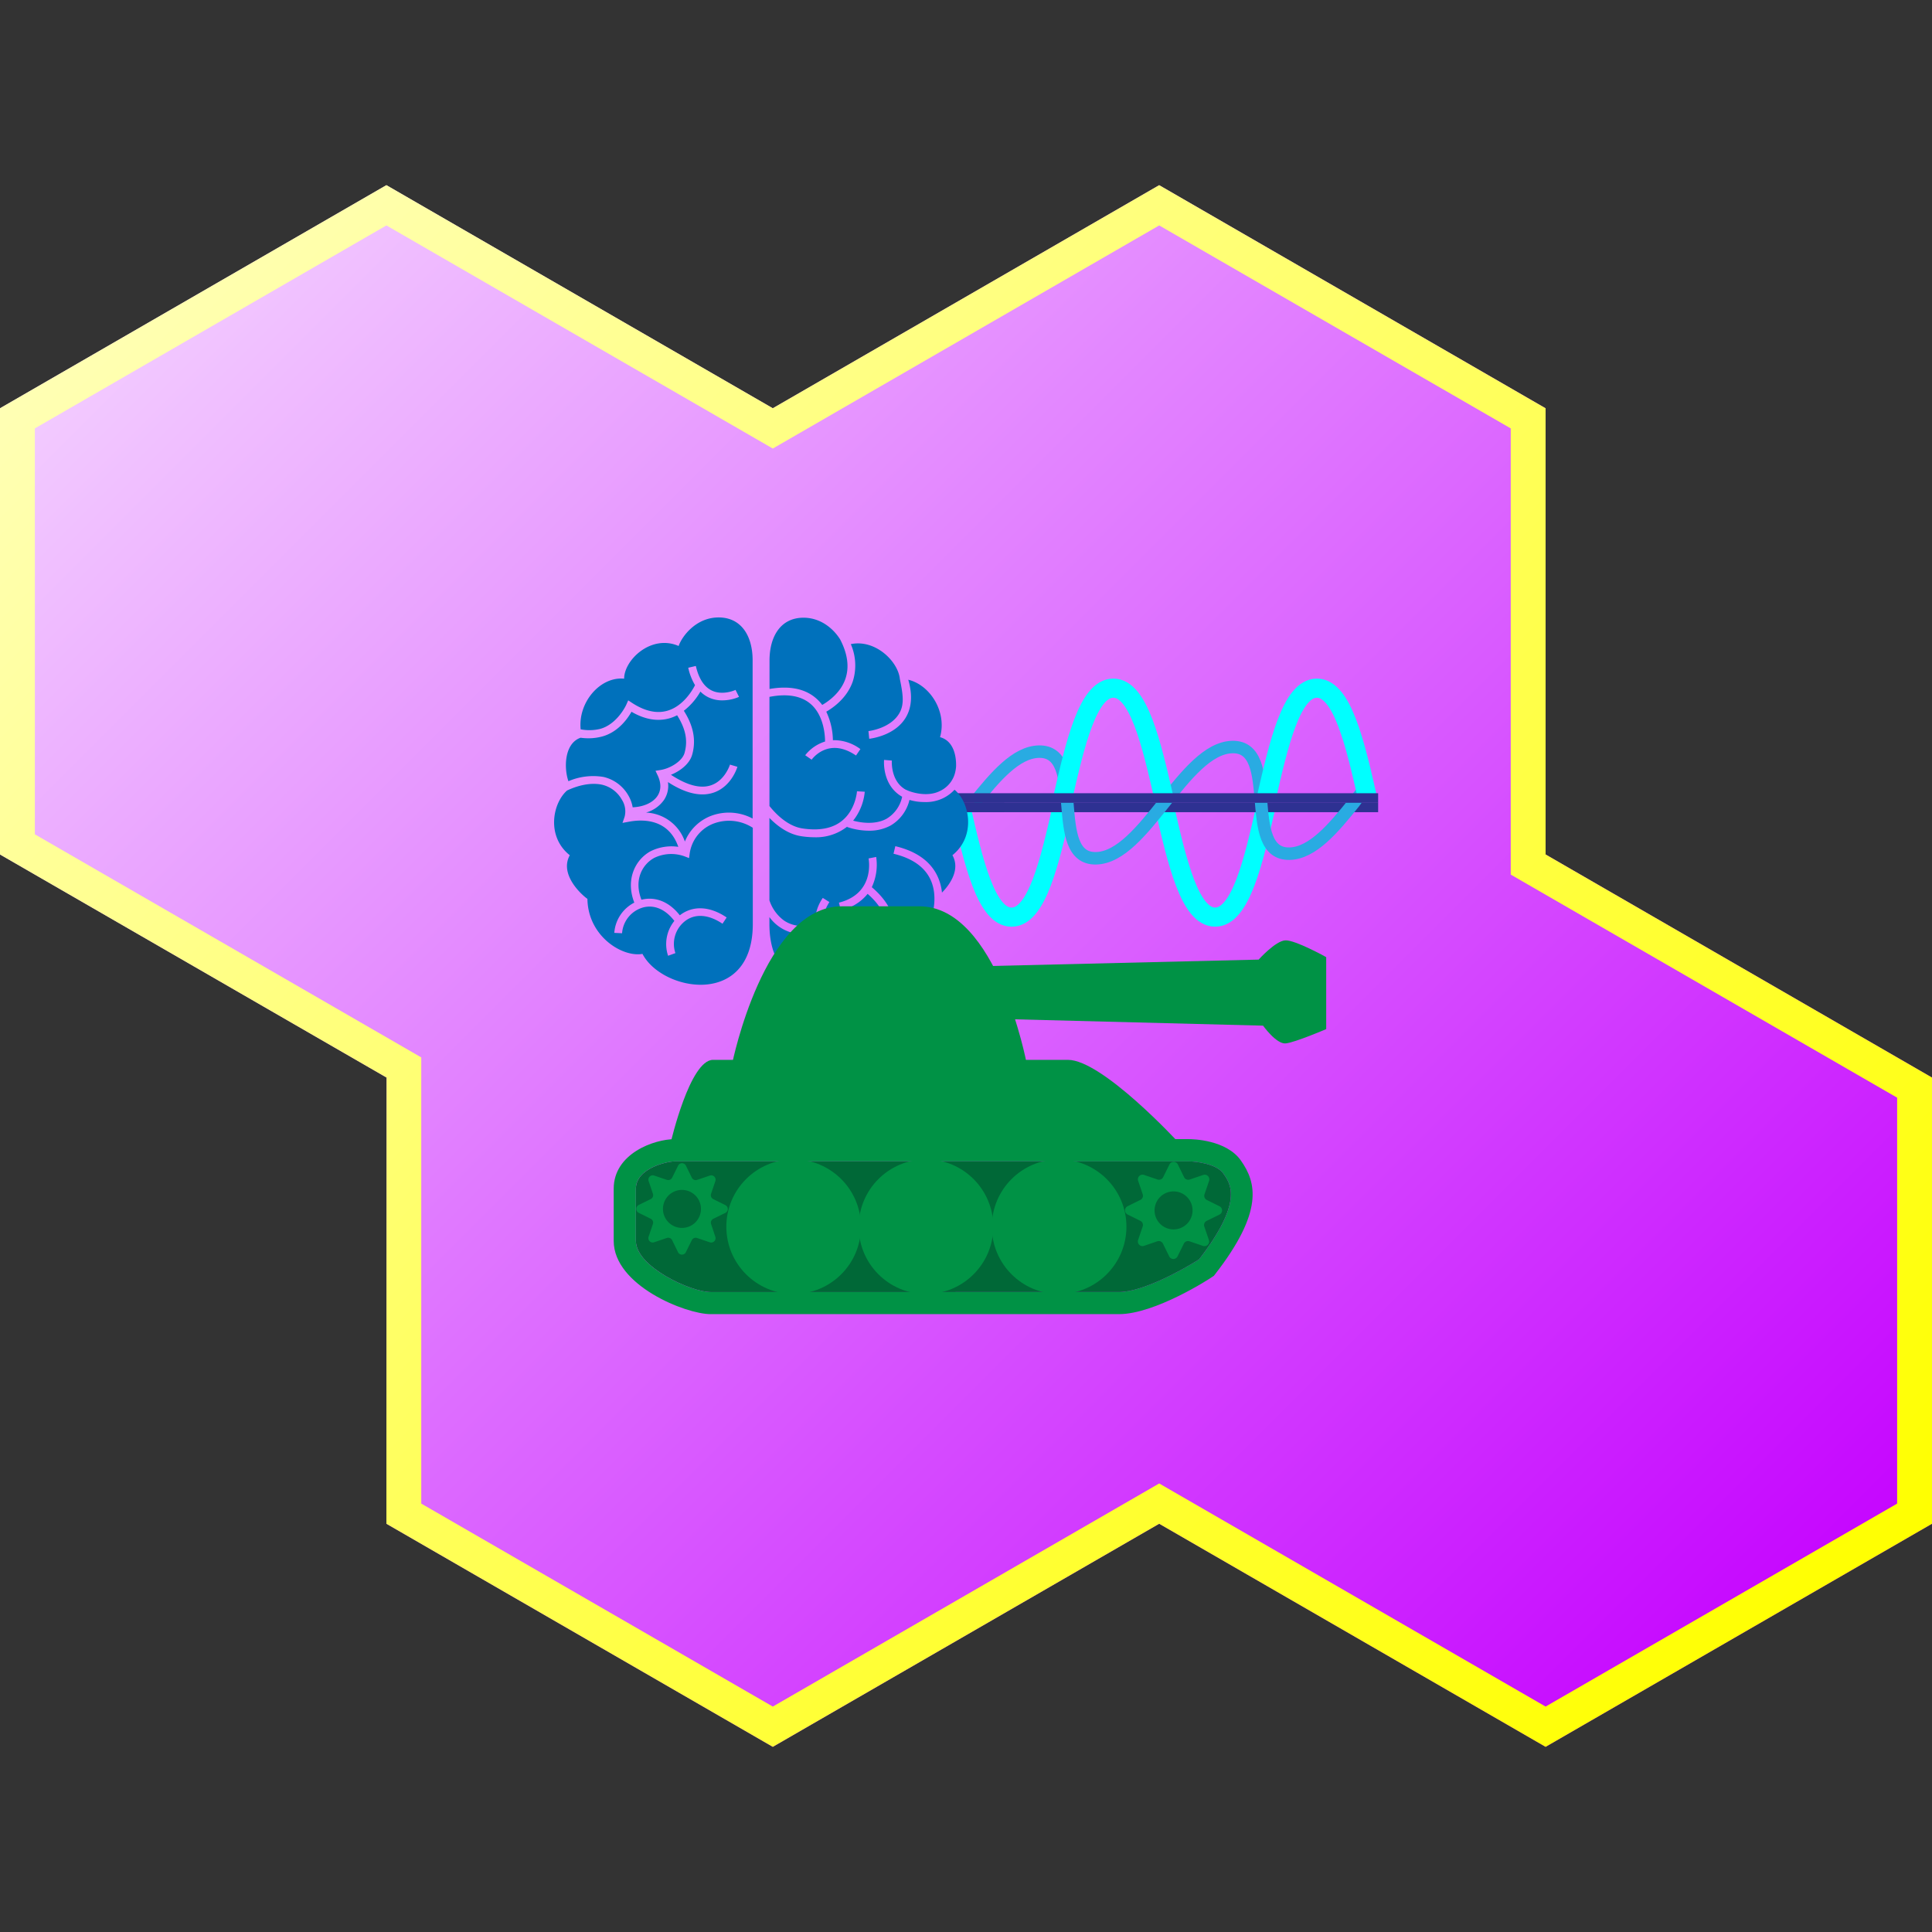 <svg xmlns="http://www.w3.org/2000/svg" xmlns:xlink="http://www.w3.org/1999/xlink" viewBox="0 0 554.25 554.25"><rect x="0" y="0" width="554.25" height="554.25" fill="#333333" stroke="none"/><defs><style>.cls-1{fill:url(#linear-gradient);}.cls-2{fill:url(#linear-gradient-2);}.cls-3,.cls-4,.cls-5{fill:none;stroke-miterlimit:10;}.cls-3{stroke:aqua;stroke-width:5.49px;}.cls-4{stroke:#2e3192;stroke-width:2.74px;}.cls-5{stroke:#29abe2;stroke-width:3.58px;}.cls-6{fill:#0071bc;}.cls-7{fill:#009245;}.cls-8{fill:#006837;}</style><linearGradient id="linear-gradient" x1="58.56" y1="495.69" x2="495.69" y2="58.56" gradientTransform="matrix(-1, 0, 0, 1, 554.25, 0)" gradientUnits="userSpaceOnUse"><stop offset="0" stop-color="#c503ff"/><stop offset="1" stop-color="#f3cdff"/></linearGradient><linearGradient id="linear-gradient-2" x1="495.69" y1="495.69" x2="58.56" y2="58.56" gradientUnits="userSpaceOnUse"><stop offset="0" stop-color="#ff0"/><stop offset="1" stop-color="#ffffb4"/></linearGradient></defs><title>Hex</title><g id="ThinkTank"><polygon class="cls-1" points="110.9 309.13 0 245.13 0 117.13 110.85 53.13 221.7 117.13 332.55 53.13 443.4 117.13 443.4 245.13 554.25 309.13 554.25 437.13 443.4 501.13 332.55 437.13 221.7 501.13 110.85 437.13 110.9 309.13"/><path class="cls-2" d="M110.85,64.67,216.7,125.79l5,2.89,5-2.89L332.55,64.67,433.4,122.9v128l5,2.89L544.25,314.9V431.35L443.4,489.58,337.55,428.46l-5-2.89-5,2.89L221.7,489.58,120.85,431.35l0-122.22v-5.78l-5-2.89L10,239.35V122.9L110.85,64.67m221.7-11.55-110.85,64-110.85-64L0,117.13v128l110.9,64-.05,128,110.85,64,110.85-64,110.85,64,110.85-64v-128l-110.85-64v-128l-110.85-64Z"/><path class="cls-3" d="M334,231.2c3.65,15.95,7.3,31.9,14.6,31.9s11-15.95,14.6-31.89"/><path class="cls-3" d="M275.59,231.21c3.65,15.95,7.3,31.9,14.6,31.9s10.95-15.95,14.6-31.9"/><line class="cls-4" x1="273.32" y1="231.63" x2="395.36" y2="231.63"/><path class="cls-5" d="M279.54,230.26c5.94-7.43,11.92-14.47,18.47-14.63,13.88-.33,2.57,30.92,16.45,30.59s25.18-31.58,39.05-31.91,2.58,30.92,16.45,30.59c6.55-.16,12.53-7.2,18.47-14.63l3.17-4.34"/><path class="cls-3" d="M304.79,229.32c3.65-15.95,7.3-31.9,14.6-31.9s10.95,15.95,14.6,31.89"/><path class="cls-3" d="M363.19,229.32c3.65-15.95,7.3-31.9,14.6-31.9s11,15.95,14.6,31.9"/><line class="cls-4" x1="273.32" y1="228.93" x2="395.36" y2="228.93"/><line class="cls-4" x1="273.32" y1="231.63" x2="288.07" y2="231.63"/><path class="cls-6" d="M273.83,226.56a11.16,11.16,0,0,1-3,2.29,11.38,11.38,0,0,1-5.77,1.24,14.78,14.78,0,0,1-4.15-.61,11.61,11.61,0,0,1-5.47,7.38,12.79,12.79,0,0,1-6.18,1.45,19.39,19.39,0,0,1-6.22-1.06l0-.11-.06.05a14.42,14.42,0,0,1-9.37,3,25,25,0,0,1-3.75-.3c-3.8-.58-6.94-3-9.13-5.24v23.63a11.71,11.71,0,0,0,4.16,5.78c2.32,1.59,5.31,2,8.9,1.33a12.8,12.8,0,0,1,2.25-7.8l1.89,1.19c-5.07,8.1,1.43,12.48,1.71,12.67l-1.21,1.88a11.59,11.59,0,0,1-4.23-5.73,18.54,18.54,0,0,1-3.56.37,11.74,11.74,0,0,1-9.91-4.88v2c0,24.05,26,19.43,31.65,8.56l.16,0a13.4,13.4,0,0,0,1.95-7.29c-.18-3.52-2.06-6.86-5.59-9.93a13.47,13.47,0,0,1-7.68,4.69l-.55-2.17c10.32-2.61,8.58-12.27,8.5-12.68l2.19-.43a15.11,15.11,0,0,1-1.26,8.67c4.18,3.55,6.41,7.5,6.62,11.75a15.09,15.09,0,0,1-1.63,7.37c4.53-.65,10-4.41,12.15-10.51h0c0-.06,2.21-6.15-.58-11.34-1.79-3.34-5.27-5.65-10.33-6.86l.52-2.17c5.72,1.36,9.69,4.05,11.79,8a14.39,14.39,0,0,1,1.59,5.32c2.32-2.37,5.3-6.63,3-10.73C280.11,239.82,278.13,230.05,273.83,226.56Z"/><path class="cls-6" d="M244.67,195.41c-1.59,4.72-5.48,7.52-7.63,8.76a19.66,19.66,0,0,1,1.9,8.17,12.7,12.7,0,0,1,7.89,2.56l-1.26,1.84c-7.89-5.39-12.53.92-12.73,1.2L231,216.66a11.63,11.63,0,0,1,5.69-3.93c0-1.9-.38-7.58-4.17-10.81-2.7-2.3-6.66-3-11.78-2v31.31c1.84,2.3,5.25,5.79,9.47,6.43,4.82.73,8.65,0,11.36-2.21,3.92-3.17,4.28-8.4,4.28-8.45l2.23.13a15.6,15.6,0,0,1-3.33,8.3c1.88.51,6.18,1.33,9.6-.56a9.61,9.61,0,0,0,4.46-6.3,9.44,9.44,0,0,1-2.37-1.87c-3.24-3.53-2.84-8.49-2.82-8.7l2.23.19s-.32,4.22,2.26,7a7.18,7.18,0,0,0,1.65,1.31l.83.36s5.09,2.15,9.19,0a7.92,7.92,0,0,0,4.14-4.92,10,10,0,0,0,.36-2.07c.09-3.55-1-7.43-4.6-8.39,2.06-7.35-2.92-15-9.12-16.48,1.27,4.31,1,8-.73,10.88-3.2,5.29-10.17,6-10.47,6.07l-.22-2.22c.06,0,6.18-.68,8.79-5,1.52-2.53,1.18-5.27.22-9.94-.17,0,.17,0,0,0-.48-5-7-11.47-14.07-10A15.21,15.21,0,0,1,244.67,195.41Z"/><path class="cls-6" d="M234,200.23a12,12,0,0,1,1.88,2c1.84-1.06,5.33-3.53,6.68-7.58,1.11-3.32.6-7.09-1.53-11.2-1.71-2.77-5.32-6.24-10.52-6.24-6.55,0-9.75,5.36-9.75,12.29v8.15C226.38,196.68,230.83,197.53,234,200.23Z"/><path class="cls-6" d="M173.09,222.88a11.07,11.07,0,0,1,7.2,5.37,10,10,0,0,1,1.21,3.35c3.17-.14,5.83-1.34,7.11-3.26,1.08-1.63,1.11-3.66.07-5.88l-.63-1.34,1.46-.23c2.76-.44,6.18-2.5,6.86-4.85,1-3.52.37-6.9-2.12-10.85a12,12,0,0,1-2.09.85c-3.44,1-7.14.4-11-1.85-1.12,2-3.87,5.89-8.47,7.11a15.19,15.19,0,0,1-3.9.5,16.5,16.5,0,0,1-2.23-.16c-4.73,1.64-4.79,8.8-3.49,12.47A18,18,0,0,1,173.09,222.88Z"/><path class="cls-6" d="M172.11,209.12c5-1.33,7.56-6.92,7.58-7l.53-1.2,1.1.72c3.67,2.4,7.1,3.15,10.19,2.24,4.6-1.36,7.24-6.06,7.88-7.32a16.64,16.64,0,0,1-1.95-5l2.18-.51c.84,3.62,2.38,6,4.58,7.05,3.16,1.52,6.78-.16,6.81-.18l1,2a12.1,12.1,0,0,1-4.81,1,9,9,0,0,1-3.92-.85,8.56,8.56,0,0,1-2.35-1.67,18.59,18.59,0,0,1-4.75,5.5c1.93,3.05,3.89,7.42,2.37,12.67-.73,2.52-3.33,4.6-6.07,5.7,4.57,3,8.44,4.06,11.52,3,4-1.36,5.4-5.88,5.41-5.92l2.14.63c-.07.23-1.71,5.66-6.81,7.4a9.92,9.92,0,0,1-3.23.52c-2.95,0-6.26-1.18-9.89-3.54a7.29,7.29,0,0,1-1.12,5.11,9.44,9.44,0,0,1-5.17,3.64,12.37,12.37,0,0,1,11.15,8.31,13.24,13.24,0,0,1,7.13-7.22,14.51,14.51,0,0,1,12.3.62v-45.4c0-6.92-3.2-12.29-9.75-12.29s-10.57,5.51-11.47,8.19c-7.89-3.42-15.64,4-15.64,9.38-6.82-.68-13.26,6.75-12.47,14.53A13.3,13.3,0,0,0,172.11,209.12Z"/><path class="cls-6" d="M204.44,236.37a10.83,10.83,0,0,0-6.57,8.4l-.19,1.4-1.32-.51a11.2,11.2,0,0,0-8.67.45c-3.44,1.87-5.9,6.35-3.67,12,4-1,8,.6,11,4.47l0,0c3.71-2.88,8.61-2.66,13.44.62L207.27,265c-4-2.7-7.92-3-10.82-.7a8.29,8.29,0,0,0-2.69,9.13l-2.1.76a10.59,10.59,0,0,1,1.8-10c-2.54-3.33-5.78-4.73-9-3.85a8.29,8.29,0,0,0-6,7.39l-2.23-.11a10.59,10.59,0,0,1,5.74-8.68c-2.58-6.62.26-12.34,4.69-14.75a13.48,13.48,0,0,1,7.93-1.25c-2.76-7.93-9.92-8-14.14-7.21l-1.87.34.62-1.8a6.2,6.2,0,0,0-.81-4.87,8.8,8.8,0,0,0-5.71-4.29c-3.76-.78-7.66.56-10,1.67-4.16,3.64-6,13.18.78,18.57-3.13,5.66,3.72,11.62,5.06,12.51.15,10.72,10,16.83,15.79,15.79,5.66,10.87,31.65,15.49,31.65-8.56V237.47A12.58,12.58,0,0,0,204.44,236.37Z"/><path class="cls-7" d="M321,377H203.85c-7.14,0-27.79-8.25-27.79-21V341c0-10,11.47-14.21,17.61-14.21H341c1.1,0,10.82.17,15,6.16,4.43,6.28,6.6,14.58-7.44,32.64l-.33.42-.44.29C347.2,366.75,331.4,377,321,377ZM193.66,333.17c-2.38,0-11.24,2-11.24,7.85v15c0,7.36,15.75,14.64,21.43,14.64H321c6.86,0,18.5-6.52,23-9.38,12.69-16.48,9.1-21.58,6.94-24.64-2-2.8-7.92-3.45-9.85-3.46Z"/><path class="cls-8" d="M193.67,333.17c-2.38,0-11.24,2-11.24,7.85v15c0,7.36,15.75,14.64,21.43,14.64H321c6.86,0,18.5-6.52,23-9.38,12.69-16.48,9.1-21.58,6.94-24.64-2-2.8-7.92-3.45-9.85-3.46Z"/><circle class="cls-7" cx="227.68" cy="351.91" r="19.31"/><circle class="cls-7" cx="265.65" cy="351.91" r="19.31"/><circle class="cls-7" cx="303.84" cy="351.91" r="19.31"/><path class="cls-7" d="M192.46,327.6s5.47-23.55,12.09-23.55H306.38c9.84,0,31.56,23.55,31.56,23.55Z"/><path class="cls-7" d="M210.07,305s9.12-45,31.4-45h22.28c22.28,0,30.76,45,30.76,45Z"/><path class="cls-7" d="M284,277.13c.71,0,77.08-1.84,77.08-1.84s4.81-5.37,7.64-5.52,11.74,4.81,11.74,4.81v20.65s-8.91,3.82-11.6,4.1-6.51-5.09-6.51-5.09l-72-1.84s-1.12-3.36-2.9-7.64C285.78,280.78,284,277.13,284,277.13Z"/><path class="cls-7" d="M208.05,345.7l-3.43-1.7a1.25,1.25,0,0,1-.63-1.53l1.23-3.63a1.25,1.25,0,0,0-1.59-1.59L200,338.48a1.25,1.25,0,0,1-1.53-.63l-1.69-3.44a1.25,1.25,0,0,0-2.25,0l-1.7,3.43a1.25,1.25,0,0,1-1.53.63l-3.63-1.23a1.25,1.25,0,0,0-1.59,1.59l1.23,3.63a1.25,1.25,0,0,1-.63,1.53l-3.44,1.69a1.25,1.25,0,0,0,0,2.25l3.43,1.7a1.25,1.25,0,0,1,.63,1.53l-1.23,3.63a1.25,1.25,0,0,0,1.59,1.59l3.63-1.23a1.25,1.25,0,0,1,1.53.63l1.69,3.44a1.25,1.25,0,0,0,2.25,0l1.7-3.43a1.25,1.25,0,0,1,1.53-.63l3.63,1.23a1.25,1.25,0,0,0,1.59-1.59L204,351.17a1.25,1.25,0,0,1,.63-1.53L208,348A1.25,1.25,0,0,0,208.05,345.7Zm-12.41,6.56a5.45,5.45,0,1,1,5.45-5.45A5.44,5.44,0,0,1,195.64,352.26Z"/><path class="cls-7" d="M349.87,346.06l-3.65-1.81a1.33,1.33,0,0,1-.67-1.63l1.31-3.86a1.33,1.33,0,0,0-1.69-1.69l-3.86,1.31a1.33,1.33,0,0,1-1.62-.67l-1.8-3.66a1.33,1.33,0,0,0-2.39,0l-1.81,3.65a1.33,1.33,0,0,1-1.63.67l-3.86-1.31a1.33,1.33,0,0,0-1.69,1.69l1.31,3.86a1.33,1.33,0,0,1-.67,1.62l-3.66,1.8a1.33,1.33,0,0,0,0,2.39l3.65,1.81a1.33,1.33,0,0,1,.67,1.63l-1.31,3.86a1.33,1.33,0,0,0,1.69,1.69L332,356.1a1.33,1.33,0,0,1,1.62.67l1.8,3.66a1.33,1.33,0,0,0,2.39,0l1.81-3.65a1.33,1.33,0,0,1,1.63-.67l3.86,1.31a1.33,1.33,0,0,0,1.69-1.69l-1.31-3.86a1.33,1.33,0,0,1,.67-1.62l3.66-1.8A1.33,1.33,0,0,0,349.87,346.06Zm-13.2,6.63a5.45,5.45,0,1,1,5.45-5.45A5.45,5.45,0,0,1,336.67,352.69Z"/></g></svg>